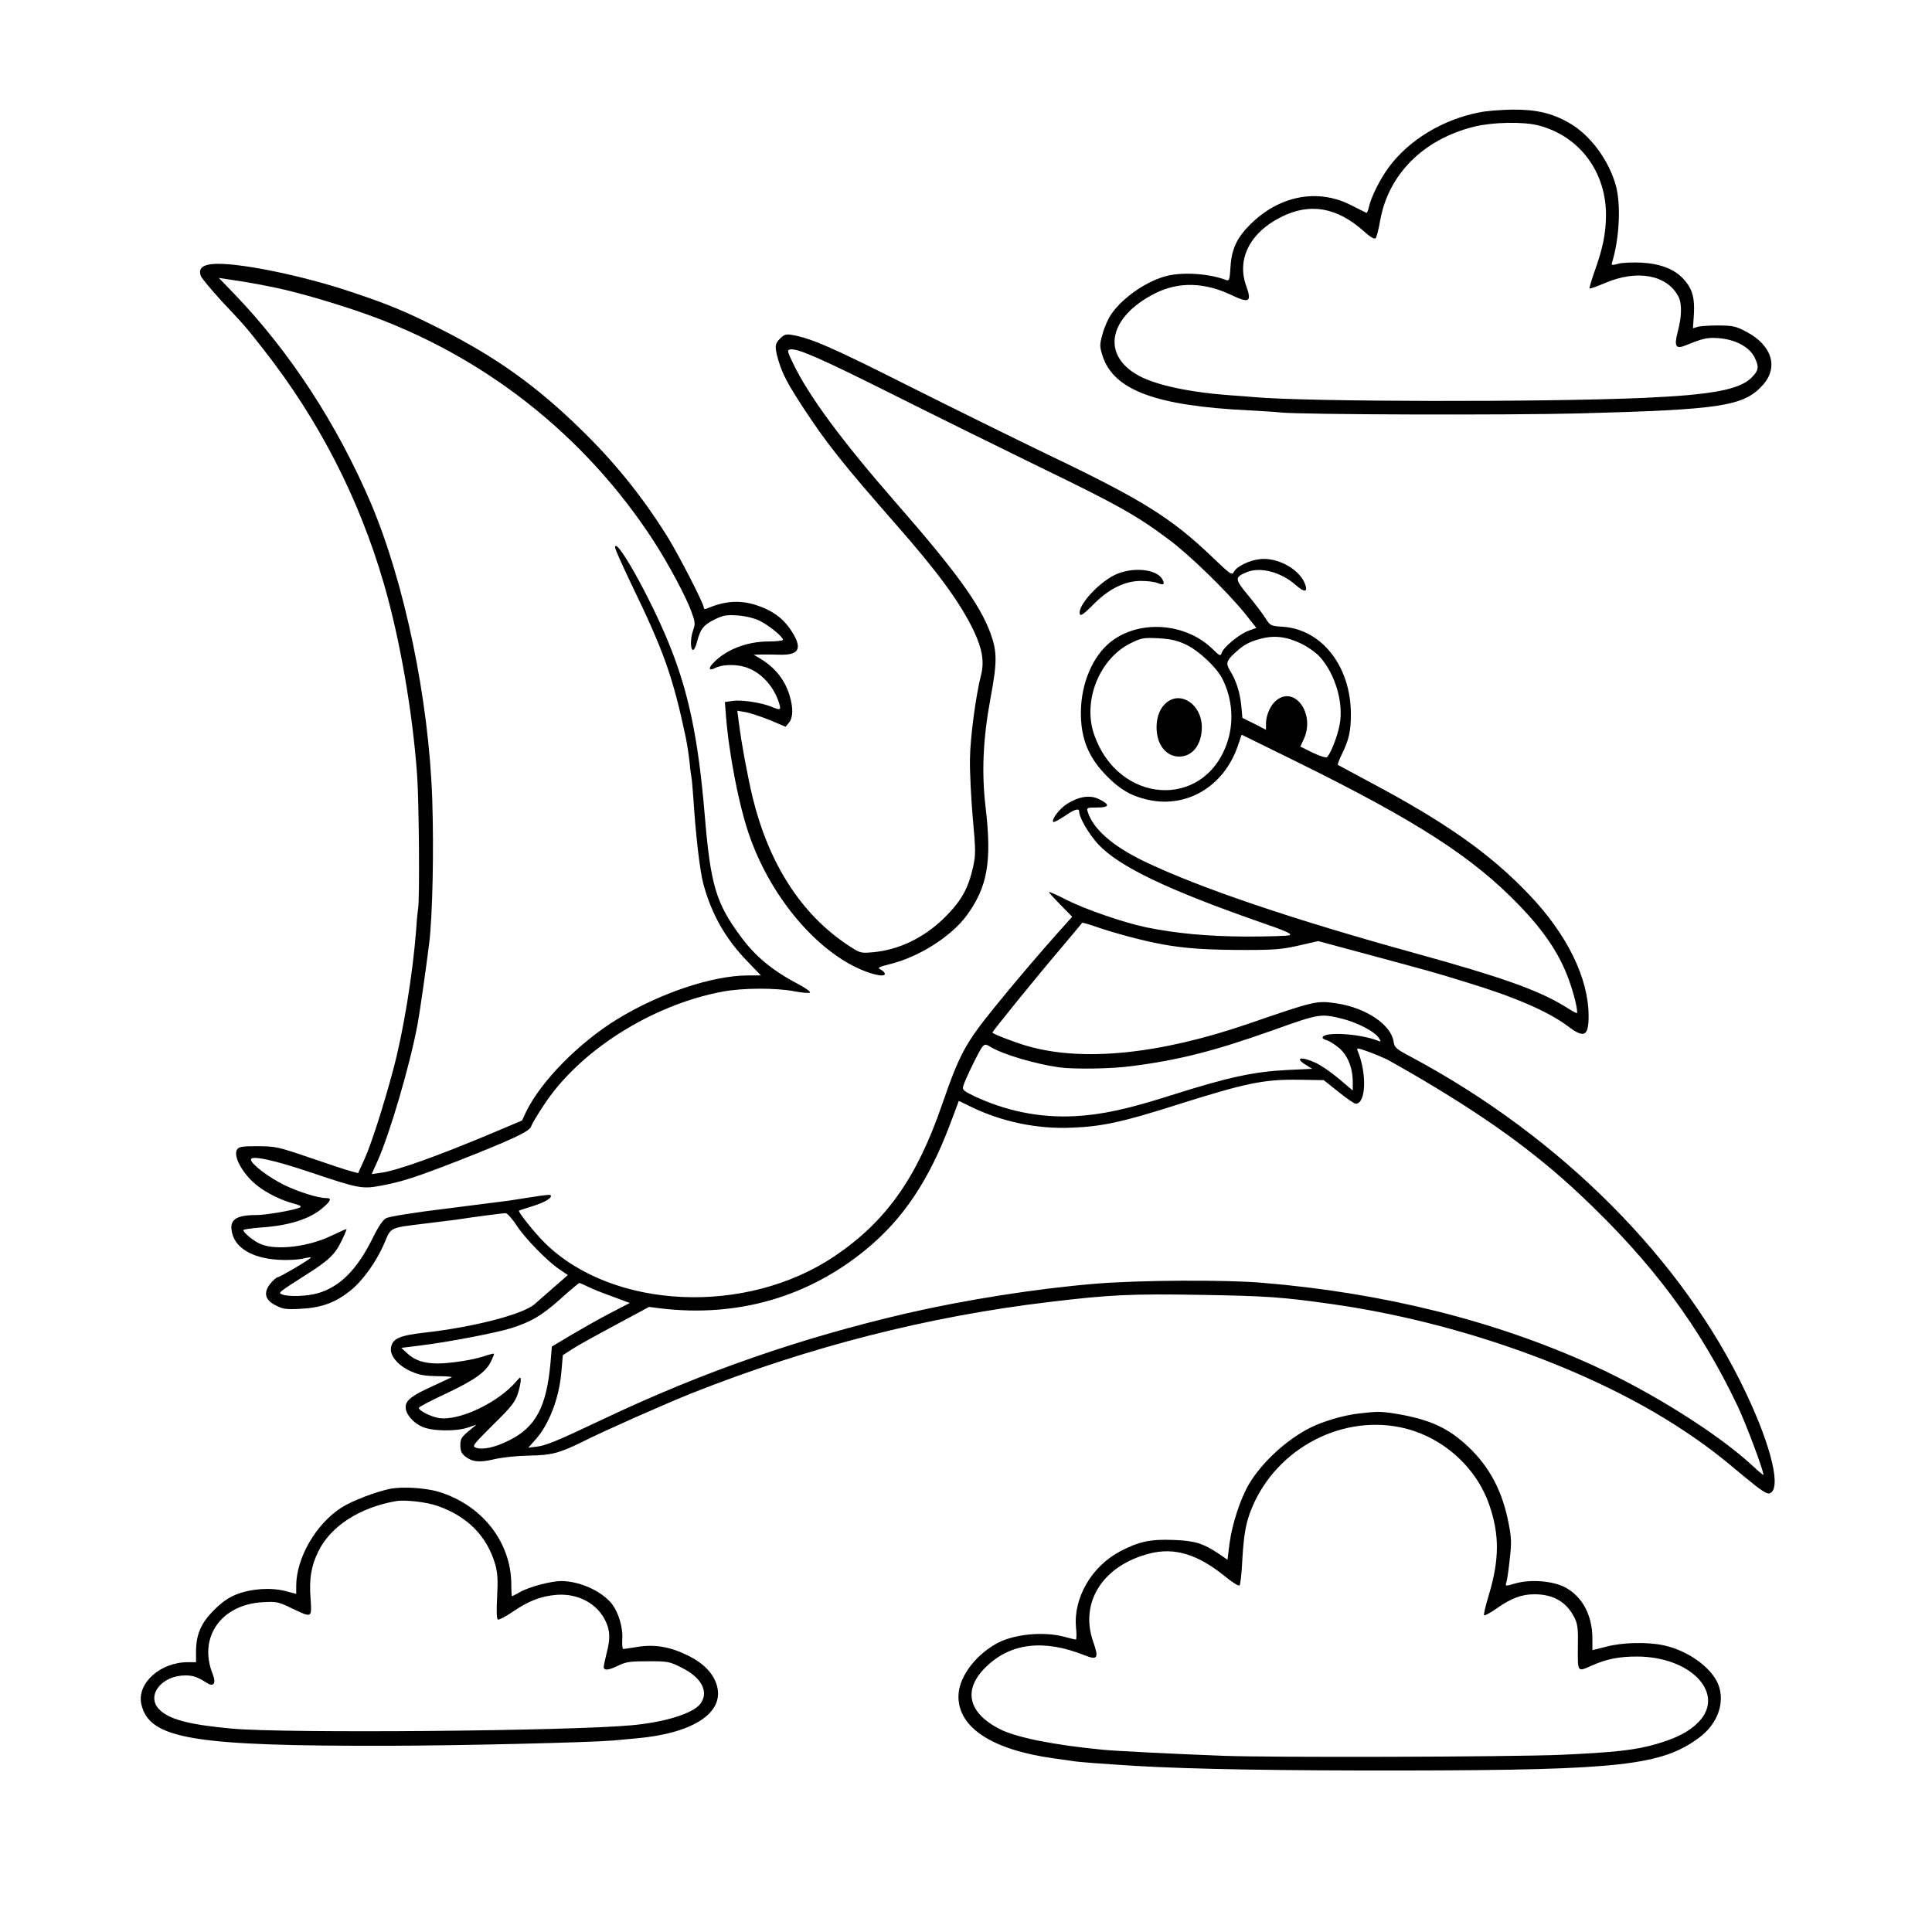 <?xml version="1.0" standalone="no"?>
<!DOCTYPE svg PUBLIC "-//W3C//DTD SVG 20010904//EN"
 "http://www.w3.org/TR/2001/REC-SVG-20010904/DTD/svg10.dtd">
<svg version="1.0" xmlns="http://www.w3.org/2000/svg"
 width="1024pt" height="1024pt" viewBox="0 0 1024 1024"
 preserveAspectRatio="xMidYMid meet">
<g transform="translate(0,1024) scale(0.1,-0.1)"
fill="#000000" stroke="none">
<path d="M7839 9644 c-193 -38 -371 -146 -477 -289 -47 -63 -95 -159 -107
-214 -4 -18 -10 -31 -13 -29 -4 2 -41 20 -84 42 -169 85 -364 52 -515 -88 -83
-77 -115 -140 -121 -239 -4 -67 -7 -77 -21 -72 -87 34 -223 44 -311 24 -107
-25 -237 -113 -300 -204 -16 -23 -37 -70 -46 -104 -16 -58 -16 -65 -1 -115 58
-183 280 -267 777 -291 69 -4 143 -8 165 -11 111 -12 1213 -15 1590 -5 748 20
867 38 968 150 84 93 50 209 -84 281 -58 31 -72 34 -149 35 -47 0 -97 -3 -111
-7 l-26 -8 5 74 c5 88 -8 135 -54 186 -48 53 -121 82 -224 88 -47 2 -102 0
-123 -6 -34 -9 -37 -9 -33 6 39 126 48 304 21 406 -36 135 -137 272 -249 335
-91 52 -175 71 -300 70 -61 -1 -141 -7 -177 -15z m316 -69 c218 -57 360 -248
357 -481 -1 -92 -17 -172 -61 -294 -16 -46 -28 -86 -26 -89 3 -2 40 11 82 29
171 73 329 43 389 -72 19 -36 18 -106 -3 -184 -21 -79 -12 -96 40 -75 91 37
115 43 172 39 91 -6 167 -46 195 -103 25 -51 21 -70 -19 -109 -65 -62 -211
-89 -571 -105 -529 -23 -1779 -21 -2060 4 -25 2 -83 7 -130 10 -210 15 -390
53 -483 103 -204 110 -162 314 89 439 122 60 258 57 399 -10 97 -46 111 -38
80 48 -51 141 20 282 184 364 153 78 297 53 440 -75 33 -30 56 -43 62 -37 5 5
16 47 24 93 43 246 230 433 500 499 100 24 257 27 340 6z"/>
<path d="M1121 8840 c-52 -6 -70 -27 -56 -64 6 -13 55 -72 109 -131 127 -135
131 -140 225 -260 292 -373 505 -788 636 -1240 85 -293 152 -679 176 -1015 10
-145 14 -661 5 -705 -2 -11 -7 -60 -10 -110 -18 -237 -68 -544 -122 -745 -50
-188 -117 -396 -151 -471 l-35 -77 -36 10 c-21 5 -118 37 -217 71 -172 59
-184 61 -279 62 -81 0 -100 -3 -109 -17 -18 -28 9 -92 64 -153 53 -58 147
-111 239 -135 32 -9 40 -14 29 -20 -23 -13 -177 -40 -229 -40 -111 0 -146 -25
-130 -94 18 -82 110 -135 245 -143 44 -3 100 0 125 5 24 6 46 9 48 7 5 -4
-165 -105 -177 -105 -5 0 -21 -14 -36 -31 -40 -49 -32 -88 25 -117 40 -21 55
-23 135 -19 110 6 183 33 263 97 66 53 140 157 181 255 34 81 25 77 215 100
72 9 145 18 161 20 103 16 251 35 265 35 8 0 35 -29 58 -65 47 -71 164 -191
229 -234 l43 -29 -78 -68 c-42 -37 -87 -76 -98 -86 -61 -54 -323 -122 -582
-151 -140 -16 -175 -33 -180 -85 -4 -41 42 -93 110 -122 40 -18 73 -23 135
-24 45 0 80 -3 78 -5 -3 -2 -48 -23 -102 -48 -109 -49 -143 -75 -143 -111 0
-36 38 -82 87 -104 54 -24 180 -26 244 -4 l44 15 -42 -35 c-37 -31 -43 -41
-43 -74 0 -29 6 -43 25 -59 39 -30 75 -34 156 -15 43 10 120 18 184 19 120 2
161 13 290 77 105 53 434 199 570 253 620 246 1255 408 1895 484 323 39 435
44 802 38 355 -6 435 -12 691 -48 678 -95 1389 -350 1872 -672 116 -77 184
-129 322 -245 86 -71 117 -92 132 -87 64 20 12 243 -124 530 -332 706 -979
1356 -1772 1781 -85 45 -92 51 -97 85 -14 88 -145 176 -296 200 -112 17 -115
16 -470 -106 -473 -163 -882 -204 -1175 -119 -67 19 -185 65 -185 71 0 7 232
293 364 448 60 72 111 132 112 134 2 2 36 -8 76 -22 99 -34 245 -73 348 -92
120 -22 237 -30 445 -30 153 0 195 4 281 24 l101 23 249 -67 c348 -94 361 -97
529 -149 262 -79 441 -157 545 -235 87 -66 110 -54 110 54 0 200 -114 433
-315 643 -205 216 -442 383 -845 597 -91 49 -167 90 -169 91 -2 2 7 28 21 56
38 77 48 123 48 213 0 251 -152 448 -359 463 -66 4 -68 5 -94 46 -14 22 -55
77 -91 120 -72 87 -73 96 -9 123 72 30 181 2 260 -67 46 -41 66 -40 51 2 -28
81 -149 147 -244 134 -55 -7 -120 -39 -134 -67 -11 -19 -18 -14 -110 74 -221
212 -373 307 -875 547 -176 85 -513 251 -750 370 -397 200 -508 248 -608 265
-31 5 -41 2 -62 -19 -29 -29 -30 -44 -9 -117 22 -73 49 -124 134 -254 125
-190 209 -295 485 -610 230 -262 343 -417 416 -568 45 -95 57 -164 39 -234
-28 -109 -58 -335 -59 -448 -1 -66 6 -206 15 -310 16 -177 16 -195 1 -263 -25
-111 -62 -177 -147 -262 -109 -109 -245 -175 -383 -187 -67 -6 -68 -5 -135 39
-245 163 -416 429 -502 778 -28 118 -60 288 -75 409 l-7 54 42 -7 c24 -4 81
-23 129 -42 l85 -36 18 22 c22 27 23 78 3 144 -25 83 -77 148 -155 195 l-35
21 40 1 c22 0 68 0 101 -1 89 -2 112 26 78 93 -44 85 -106 137 -201 168 -88
30 -170 25 -265 -16 -12 -5 -18 -3 -18 6 -1 22 -131 275 -192 374 -134 214
-280 396 -465 575 -232 226 -445 378 -738 526 -187 94 -271 129 -465 194 -274
93 -630 164 -749 150z m385 -135 c115 -27 284 -77 421 -125 633 -222 1170
-643 1536 -1205 79 -122 174 -299 202 -378 20 -54 21 -63 8 -100 -15 -43 -14
-102 1 -102 5 0 15 20 21 45 17 66 34 88 93 117 46 22 62 25 121 21 43 -3 87
-14 117 -28 49 -24 124 -85 124 -101 0 -5 -35 -9 -78 -9 -116 0 -231 -46 -296
-119 -22 -24 -16 -37 11 -23 38 20 107 23 161 7 84 -25 155 -102 183 -197 9
-32 4 -33 -42 -14 -53 22 -159 38 -205 31 l-42 -6 5 -62 c15 -209 72 -501 129
-657 108 -302 328 -572 557 -685 77 -38 157 -57 157 -37 0 6 -10 17 -22 23
-19 10 -14 13 53 30 152 38 321 146 403 257 110 151 134 285 100 572 -22 187
-14 365 27 585 35 189 34 243 -2 341 -56 151 -184 328 -500 689 -287 329 -461
564 -544 736 -33 68 -34 74 -16 77 39 6 158 -46 536 -235 215 -108 568 -282
785 -388 411 -199 513 -256 683 -383 112 -83 309 -275 405 -393 l61 -77 -44
-16 c-49 -19 -131 -87 -140 -117 -6 -18 -10 -16 -48 21 -143 140 -389 157
-540 38 -96 -76 -157 -221 -158 -373 -1 -141 41 -242 141 -342 66 -66 121 -99
202 -119 211 -54 414 64 489 283 l20 59 297 -146 c632 -312 928 -503 1172
-756 147 -152 229 -280 278 -434 23 -71 37 -140 29 -140 -3 0 -34 17 -68 39
-141 85 -334 153 -782 277 -657 181 -1152 349 -1443 489 -168 81 -271 172
-299 263 -6 21 -4 22 50 22 66 0 70 15 11 44 -48 24 -107 15 -169 -24 -42 -26
-86 -85 -74 -97 3 -2 29 11 59 31 55 38 78 44 78 24 0 -32 54 -123 102 -174
111 -118 367 -240 853 -410 140 -48 176 -64 160 -71 -11 -4 -114 -7 -230 -7
-207 1 -373 17 -530 49 -119 25 -322 95 -421 145 -52 27 -94 45 -94 42 0 -4
28 -34 62 -69 l61 -62 -69 -77 c-99 -110 -249 -287 -341 -401 -157 -193 -187
-250 -280 -518 -133 -388 -297 -619 -568 -802 -469 -317 -1176 -285 -1536 68
-54 53 -145 167 -138 172 2 2 36 13 75 25 66 21 104 45 92 58 -3 3 -46 -2 -94
-10 -49 -8 -107 -17 -129 -20 -22 -3 -170 -22 -330 -42 -159 -19 -302 -42
-317 -50 -19 -10 -41 -42 -74 -109 -82 -165 -172 -255 -288 -289 -56 -17 -157
-20 -190 -7 -23 9 -23 9 124 103 122 77 156 109 191 182 16 33 27 61 26 62 -1
1 -37 -15 -81 -36 -120 -58 -291 -79 -374 -44 -35 14 -92 60 -92 74 0 4 42 10
93 14 152 10 262 46 330 106 42 36 46 50 16 50 -43 0 -146 32 -224 70 -81 40
-175 111 -175 134 0 24 122 -2 320 -69 252 -85 270 -88 371 -69 112 21 185 45
414 134 274 108 372 153 380 179 3 11 33 62 67 113 187 287 570 531 947 602
104 20 282 21 381 2 41 -8 79 -11 83 -7 4 4 -21 23 -55 41 -143 75 -232 148
-311 255 -133 179 -161 275 -192 648 -34 405 -86 654 -192 912 -97 238 -281
566 -283 504 0 -9 38 -94 84 -190 174 -360 221 -490 290 -814 8 -38 17 -99 21
-135 3 -36 8 -72 10 -80 2 -8 6 -58 10 -110 13 -204 35 -388 53 -455 44 -162
118 -292 235 -412 l70 -73 -69 0 c-190 -1 -466 -94 -691 -231 -204 -125 -405
-329 -484 -491 l-22 -47 -166 -70 c-281 -118 -499 -196 -581 -207 l-50 -7 31
69 c66 147 173 513 213 729 12 67 43 282 61 427 18 147 25 495 16 763 -18 528
-147 1149 -326 1570 -178 416 -428 800 -722 1106 l-83 86 118 -18 c65 -10 168
-30 228 -44z m5390 -1876 c34 -16 79 -48 99 -70 83 -92 128 -247 105 -362 -12
-64 -51 -160 -68 -171 -6 -3 -40 8 -75 25 l-65 32 19 41 c60 132 -47 282 -145
205 -32 -25 -56 -79 -56 -124 l0 -33 -62 32 -63 31 -6 65 c-7 70 -27 134 -60
186 -23 38 -19 53 28 95 43 40 73 57 133 73 73 20 140 12 216 -25z m-611 -5
c68 -32 162 -120 193 -180 55 -109 64 -234 24 -347 -125 -350 -576 -318 -703
50 -62 180 29 404 196 485 55 27 67 29 145 25 66 -4 98 -11 145 -33z m831
-1984 c83 -22 172 -68 193 -103 12 -18 11 -19 -6 -13 -99 39 -293 49 -293 16
0 -4 10 -10 23 -14 12 -3 41 -21 65 -41 46 -40 72 -105 72 -182 l0 -43 -72 61
c-40 34 -95 72 -123 85 -78 37 -118 28 -52 -11 l32 -20 -130 -6 c-180 -9 -314
-38 -617 -134 -232 -74 -371 -104 -514 -111 -185 -9 -362 27 -532 107 -55 27
-62 33 -57 52 11 37 86 191 102 209 14 15 17 15 47 -3 66 -39 237 -89 359
-106 77 -11 279 -8 382 6 252 32 440 80 750 190 249 89 255 90 371 61z m235
-215 c19 -10 77 -43 129 -73 385 -224 649 -413 895 -644 383 -360 635 -699
836 -1123 45 -95 142 -355 135 -362 -1 -2 -27 20 -57 48 -181 168 -533 390
-845 532 -520 237 -1113 385 -1754 438 -200 17 -655 14 -884 -5 -315 -26 -693
-86 -1001 -157 -567 -132 -1078 -310 -1600 -557 -260 -123 -311 -144 -363
-150 l-42 -5 34 38 c76 83 130 223 142 369 l7 83 46 30 c25 17 128 74 229 128
l182 98 63 -8 c406 -48 782 60 1090 315 194 160 330 363 442 660 l47 125 66
-32 c163 -79 350 -118 532 -110 161 6 271 30 560 122 370 117 461 135 651 132
l125 -2 78 -62 c43 -35 84 -63 92 -63 54 0 60 161 9 282 -6 15 1 14 57 -6 36
-13 80 -32 99 -41z m-4230 -1207 c24 -12 83 -35 131 -52 l86 -32 -104 -54
c-58 -30 -151 -83 -207 -116 l-102 -61 -7 -84 c-21 -235 -78 -343 -219 -413
-75 -38 -141 -52 -177 -39 -21 8 -14 16 91 121 96 94 117 121 131 163 9 28 16
61 16 73 0 20 -1 20 -23 -5 -96 -113 -302 -211 -410 -195 -43 7 -107 39 -107
54 0 5 61 37 136 72 157 74 216 115 245 171 11 23 19 42 17 44 -2 2 -28 -5
-58 -15 -30 -10 -98 -24 -151 -30 -124 -16 -195 -3 -247 44 l-35 32 104 13
c134 16 397 66 477 91 107 34 164 67 262 155 52 47 98 85 101 85 3 0 25 -10
50 -22z"/>
<path d="M5925 7200 c-92 -36 -218 -171 -201 -216 4 -10 25 5 70 51 81 83 167
126 253 126 32 0 71 -4 87 -11 35 -13 41 -8 27 19 -28 52 -142 67 -236 31z"/>
<path d="M6185 6518 c-35 -27 -55 -75 -55 -133 0 -91 50 -155 120 -155 71 0
120 64 120 156 0 116 -107 193 -185 132z"/>
<path d="M7201 2748 c-79 -9 -188 -41 -256 -75 -125 -63 -254 -181 -324 -297
-46 -78 -90 -211 -104 -315 l-11 -88 -42 29 c-86 58 -131 72 -245 76 -121 5
-185 -9 -283 -61 -151 -80 -247 -247 -233 -402 4 -36 3 -65 -1 -65 -4 0 -32 7
-62 15 -113 30 -276 13 -365 -40 -115 -67 -195 -181 -195 -277 0 -166 180
-283 507 -328 44 -6 88 -12 99 -14 26 -5 146 -14 339 -26 294 -17 754 -25
1425 -24 1139 2 1358 27 1557 175 99 74 138 189 99 284 -38 90 -164 179 -291
205 -86 18 -217 15 -302 -8 l-73 -18 0 61 c0 123 -52 221 -143 271 -66 35
-185 45 -267 21 -52 -15 -52 -15 -46 6 4 12 12 67 18 123 10 88 9 113 -6 190
-33 171 -101 299 -214 406 -105 99 -201 143 -372 173 -90 15 -107 15 -209 3z
m221 -73 c214 -44 398 -203 470 -407 56 -159 56 -293 -1 -482 -17 -55 -28
-103 -25 -107 2 -4 33 12 68 37 77 54 132 74 199 74 101 0 171 -41 213 -126
16 -33 19 -59 17 -156 -1 -133 -3 -130 73 -96 80 35 144 48 240 48 289 0 474
-200 324 -350 -49 -49 -115 -83 -222 -114 -111 -32 -217 -44 -508 -57 -266
-11 -1523 -15 -1790 -5 -261 10 -580 26 -635 32 -259 25 -459 65 -545 109
-170 86 -198 210 -74 330 130 127 306 148 522 62 70 -28 77 -16 46 72 -73 209
52 404 299 467 132 34 256 -4 401 -122 37 -31 72 -52 76 -47 4 4 11 61 14 126
7 128 17 190 39 253 117 327 466 527 799 459z"/>
<path d="M2073 2350 c-74 -14 -207 -64 -264 -101 -135 -87 -239 -267 -239
-415 l0 -42 -57 15 c-77 20 -181 13 -258 -17 -43 -17 -77 -40 -121 -84 -69
-69 -95 -130 -95 -221 l0 -55 -43 0 c-147 0 -271 -112 -247 -222 42 -185 270
-223 1306 -221 393 1 1061 17 1195 28 30 3 84 8 120 11 302 26 470 135 430
279 -18 65 -70 119 -153 160 -95 47 -178 61 -268 46 -37 -6 -71 -11 -76 -11
-4 0 -6 22 -5 49 5 65 -20 147 -58 194 -56 66 -169 117 -266 117 -54 0 -174
-32 -219 -59 -20 -11 -38 -21 -41 -21 -2 0 -4 27 -4 61 0 226 -156 424 -388
493 -69 20 -183 27 -249 16z m244 -91 c160 -55 264 -160 308 -311 12 -44 15
-80 10 -171 -4 -72 -3 -117 4 -121 5 -3 40 15 78 41 85 58 149 83 233 90 114
9 218 -47 261 -142 23 -49 24 -93 4 -168 -8 -32 -15 -65 -15 -72 0 -21 27 -18
79 8 39 19 62 22 156 22 106 0 113 -1 180 -35 106 -53 144 -130 96 -192 -40
-50 -187 -96 -361 -112 -325 -31 -1838 -44 -2120 -18 -233 21 -338 50 -389
105 -66 73 17 177 142 177 40 0 63 -8 114 -40 36 -23 50 -1 30 48 -77 193 44
367 264 380 74 4 83 3 155 -32 109 -52 107 -53 100 52 -8 103 3 171 41 249 66
134 218 233 413 267 46 8 160 -5 217 -25z"/>
</g>
</svg>
